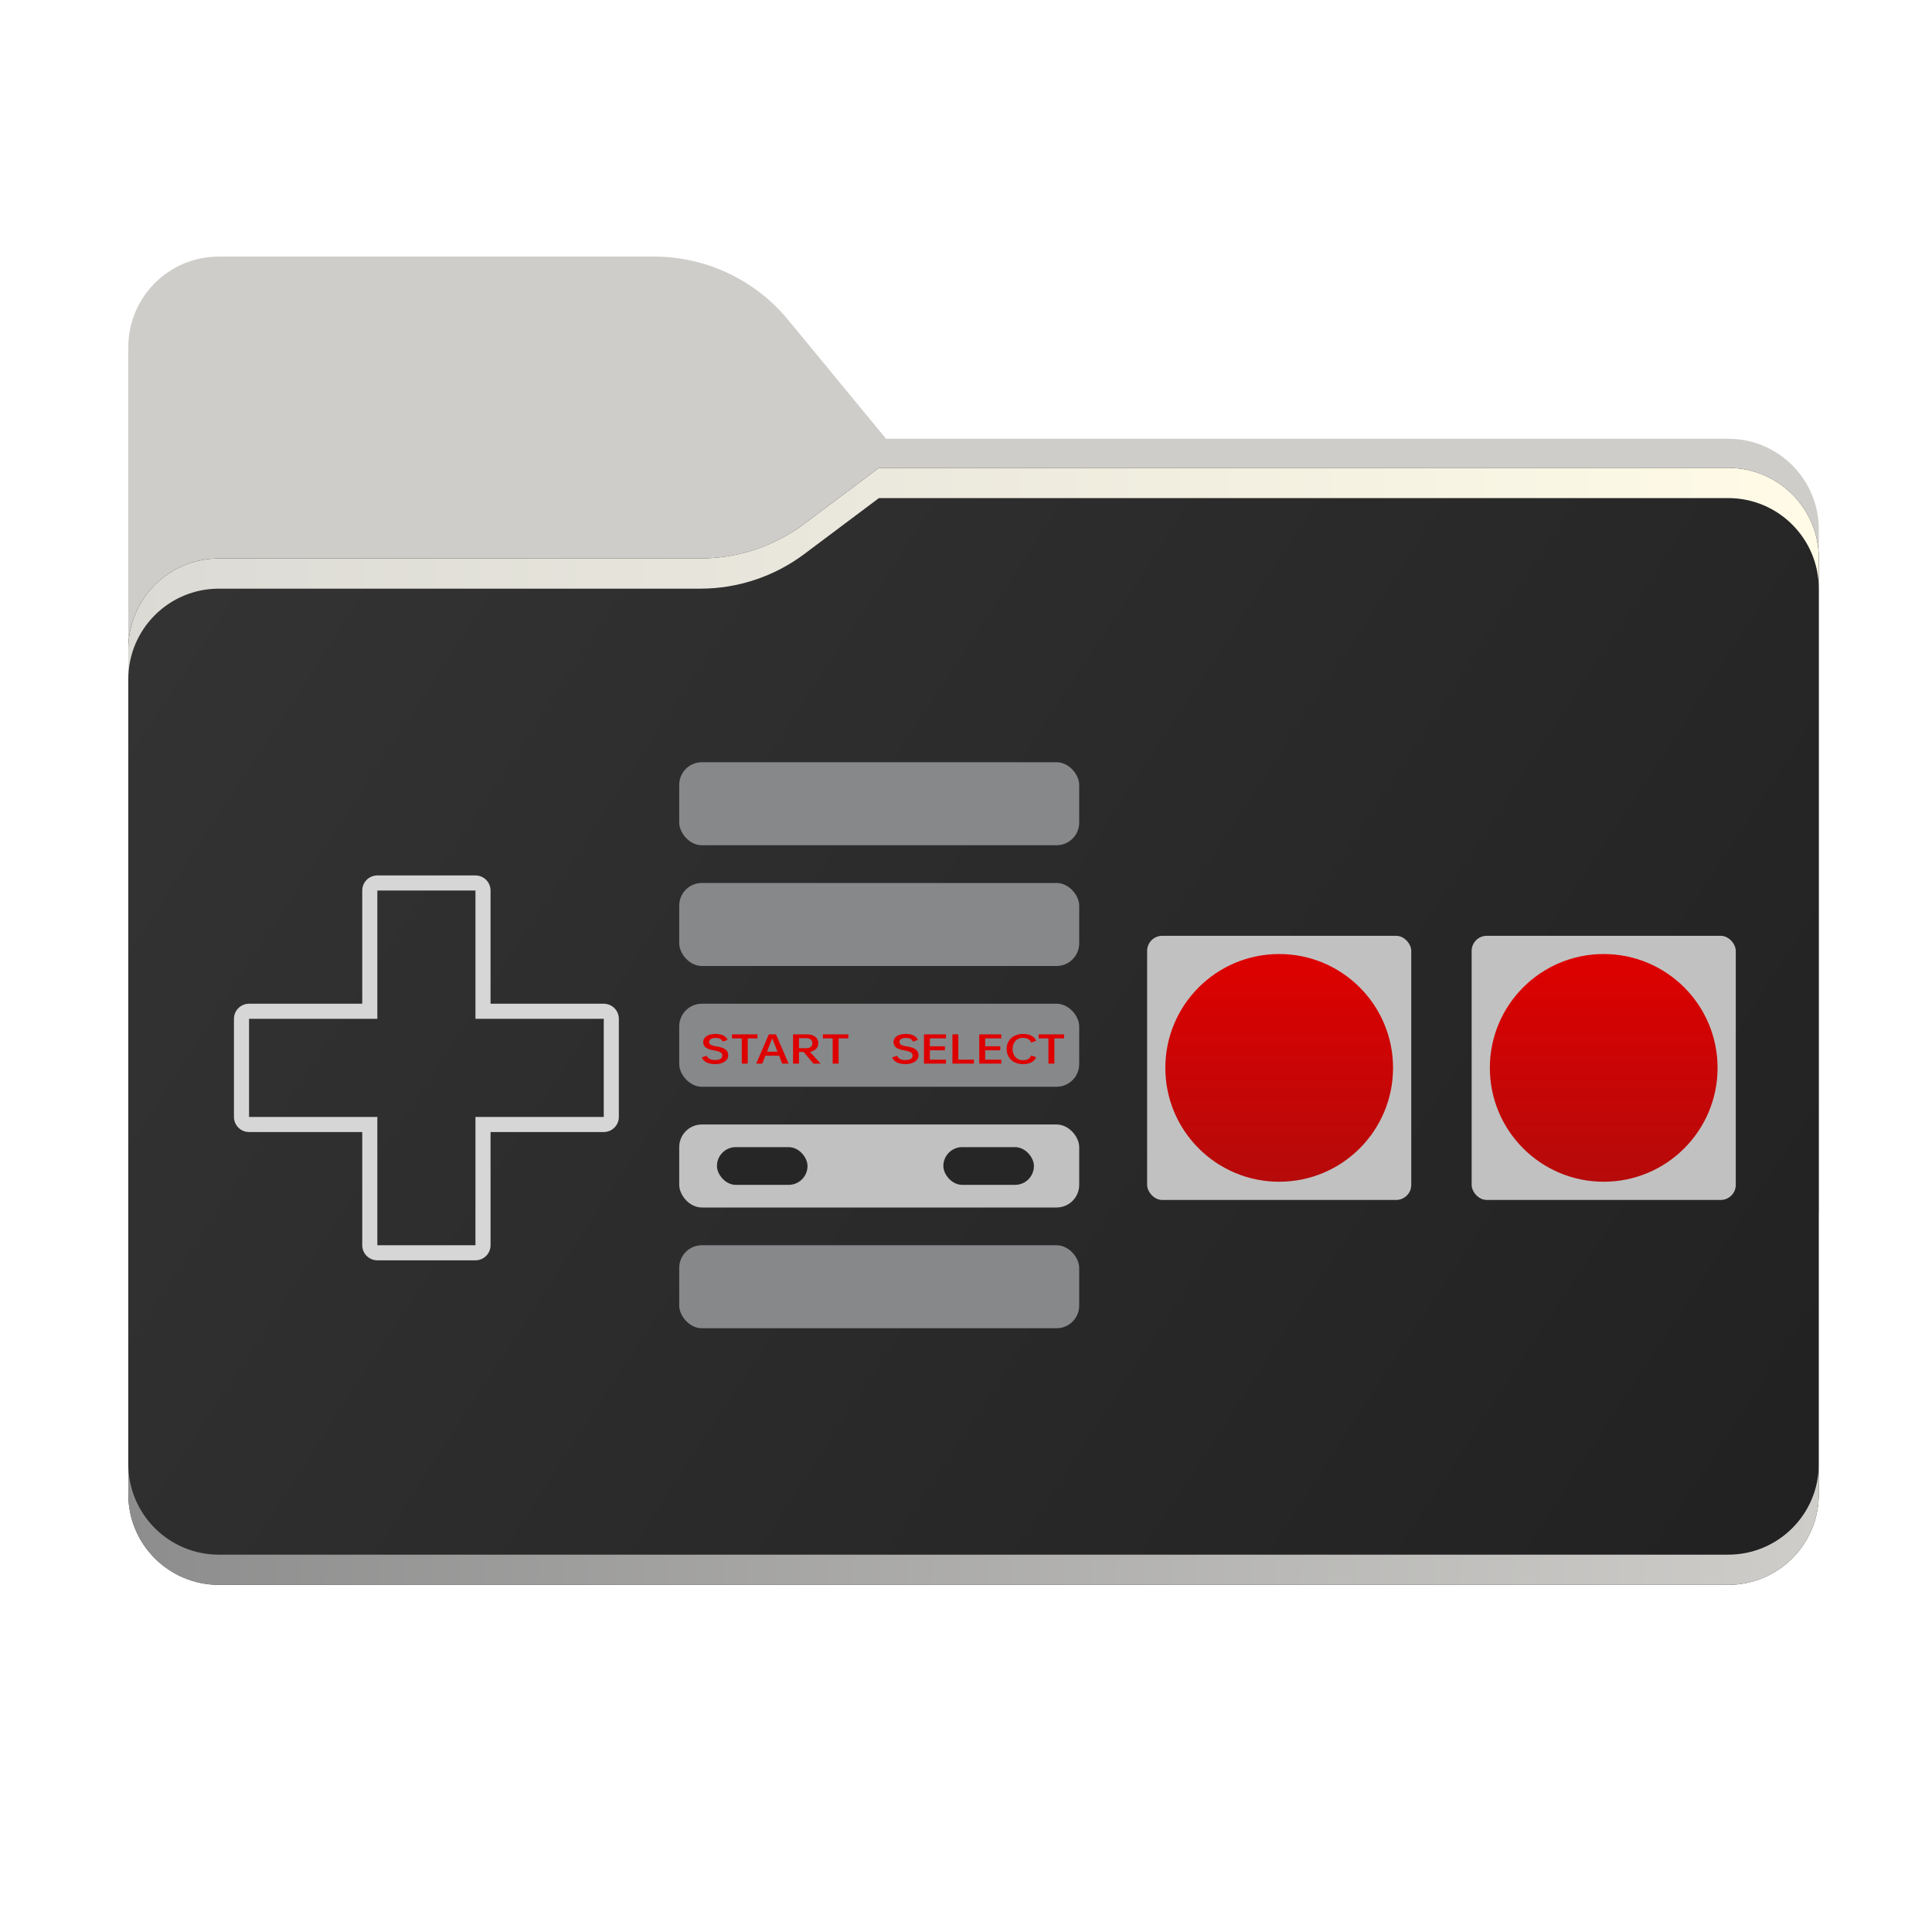 <svg xmlns="http://www.w3.org/2000/svg" xmlns:xlink="http://www.w3.org/1999/xlink" fill="none" version="1.1" width="256" height="256" viewBox="0 0 256 256"><defs><clipPath id="master_svg0_4_9367"><rect x="0" y="0" width="256" height="256" rx="0"/></clipPath><linearGradient x1="-5.134781488891349e-16" y1="-1.942890293094024e-16" x2="1.171" y2="0.723" id="master_svg1_1_109"><stop offset="0%" stop-color="#05815D" stop-opacity="1"/><stop offset="100%" stop-color="#0C575F" stop-opacity="1"/></linearGradient><mask id="master_svg2_4_9378" style="mask-type:alpha" maskUnits="objectBoundingBox"><g><g><path d="M104.425,42.378C100.056,37.073,93.544,34,86.671,34L29,34C22.373,34,17,39.373,17,46L17,58.137L17,68.2L17,160C17,166.627,22.373,172,29,172L229,172C235.627,172,241,166.627,241,160L241,70.137C241,63.51,235.627,58.137,229,58.137L117.404,58.137L104.425,42.378Z" fill-rule="evenodd" fill="url(#master_svg1_1_109)" fill-opacity="1" style="mix-blend-mode:passthrough"/></g></g></mask><filter id="master_svg3_4_9376" filterUnits="objectBoundingBox" color-interpolation-filters="sRGB" x="-0.33" y="-0.673" width="1.661" height="2.345"><feFlood flood-opacity="0" result="BackgroundImageFix"/><feBlend mode="normal" in="SourceGraphic" in2="BackgroundImageFix" result="shape"/><feGaussianBlur stdDeviation="18.5" result="effect1_foregroundBlur"/></filter><linearGradient x1="-5.134781488891349e-16" y1="-3.3306690738754696e-16" x2="1.207" y2="0.527" id="master_svg4_4_9645"><stop offset="0%" stop-color="#343434" stop-opacity="1"/><stop offset="100%" stop-color="#212121" stop-opacity="1"/></linearGradient><linearGradient x1="0" y1="0.298" x2="1" y2="0.299" id="master_svg5_4_01281"><stop offset="0%" stop-color="#DBDAD5" stop-opacity="1"/><stop offset="100%" stop-color="#FFFBE7" stop-opacity="1"/></linearGradient><linearGradient x1="-0" y1="0.417" x2="1" y2="0.418" id="master_svg6_4_01463"><stop offset="0%" stop-color="#8D8D8D" stop-opacity="1"/><stop offset="100%" stop-color="#CECDCA" stop-opacity="1"/></linearGradient><clipPath id="master_svg7_4_00201"><rect x="152" y="124" width="35" height="35" rx="2"/></clipPath><linearGradient x1="0.5" y1="0" x2="0.5" y2="1" id="master_svg8_4_00515"><stop offset="0%" stop-color="#DE0000" stop-opacity="1"/><stop offset="100%" stop-color="#B60A0A" stop-opacity="1"/></linearGradient><clipPath id="master_svg9_4_00213"><rect x="195" y="124" width="35" height="35" rx="2"/></clipPath><linearGradient x1="0.5" y1="0" x2="0.5" y2="1" id="master_svga_4_00515"><stop offset="0%" stop-color="#DE0000" stop-opacity="1"/><stop offset="100%" stop-color="#B60A0A" stop-opacity="1"/></linearGradient></defs><g clip-path="url(#master_svg0_4_9367)"><g><path d="M104.425,42.378C100.056,37.073,93.544,34,86.671,34L29,34C22.373,34,17,39.373,17,46L17,58.137L17,68.2L17,160C17,166.627,22.373,172,29,172L229,172C235.627,172,241,166.627,241,160L241,70.137C241,63.51,235.627,58.137,229,58.137L117.404,58.137L104.425,42.378Z" fill-rule="evenodd" fill="#CECDCA" fill-opacity="1" style="mix-blend-mode:passthrough"/></g><g mask="url(#master_svg2_4_9378)"><g><g style="mix-blend-mode:multiply" filter="url(#master_svg3_4_9376)"><g><path d="M92.789,74C97.764,74,102.605,72.387,106.586,69.402L116.459,62L229,62C235.627,62,241,67.373,241,74L241,108L241,160C241,166.627,235.627,172,229,172L29,172C22.373,172,17,166.627,17,160L17,108L17,86C17,79.373,22.373,74,29,74L87,74L92.789,74Z" fill-rule="evenodd" fill="#000000" fill-opacity="0.3" style="mix-blend-mode:passthrough"/></g></g></g></g><g><g><path d="M92.789,74C97.764,74,102.605,72.387,106.586,69.402L116.459,62L229,62C235.627,62,241,67.373,241,74L241,108L241,198C241,204.627,235.627,210,229,210L29,210C22.373,210,17,204.627,17,198L17,108L17,86C17,79.373,22.373,74,29,74L87,74L92.789,74Z" fill-rule="evenodd" fill="url(#master_svg4_4_9645)" fill-opacity="1" style="mix-blend-mode:passthrough"/></g><g><path d="M106.59,69.4C102.61,72.38,97.77,74,92.79,74L29,74C22.37,74,17,79.37,17,86L17,90C17,83.37,22.37,78,29,78L92.79,78C97.77,78,102.61,76.39,106.59,73.4L116.46,66L229,66C235.63,66,241,71.37,241,78L241,74C241,67.37,235.63,62,229,62L116.46,62L106.59,69.4Z" fill-rule="evenodd" fill="url(#master_svg5_4_01281)" fill-opacity="1" style="mix-blend-mode:passthrough"/></g><g><path d="M17,194L17,198C17,204.63,22.37,210,29,210L229,210C235.63,210,241,204.63,241,198L241,194C241,200.63,235.63,206,229,206L29,206C22.37,206,17,200.63,17,194Z" fill-rule="evenodd" fill="url(#master_svg6_4_01463)" fill-opacity="1" style="mix-blend-mode:passthrough"/></g></g><g><path d="M65,118L65,133L67,133L80,133C81.105,133,82,133.895,82,135L82,148C82,149.105,81.105,150,80,150L67,150L65,150L65,165C65,166.105,64.105,167,63,167L50,167C48.895,167,48,166.105,48,165L48,150L46,150L33,150C31.895,150,31,149.105,31,148L31,135C31,133.895,31.895,133,33,133L46,133L48,133L48,118C48,116.895,48.895,116,50,116L63,116C64.105,116,65,116.895,65,118ZM63,118L50,118L50,135L33,135L33,148L50,148L50,165L63,165L63,148L80,148L80,135L63,135L63,118Z" fill-rule="evenodd" fill="#D6D6D6" fill-opacity="1"/></g><g><rect x="90" y="101" width="53" height="11" rx="3" fill="#87888A" fill-opacity="1"/></g><g><rect x="90" y="117" width="53" height="11" rx="3" fill="#87888A" fill-opacity="1"/></g><g><rect x="90" y="133" width="53" height="11" rx="3" fill="#87888A" fill-opacity="1"/></g><g><rect x="90" y="165" width="53" height="11" rx="3" fill="#87888A" fill-opacity="1"/></g><g><rect x="90" y="149" width="53" height="11" rx="3" fill="#C1C1C1" fill-opacity="1"/></g><g><rect x="95" y="152" width="12" height="5" rx="2.5" fill="#262626" fill-opacity="1"/></g><g><rect x="125" y="152" width="12" height="5" rx="2.5" fill="#262626" fill-opacity="1"/></g><g><path d="M93.179,138.093Q93.179,137.77,93.374,137.523Q93.568,137.276,93.938,137.138Q94.309,137,94.805,137Q95.427,137,95.839,137.204Q96.251,137.409,96.407,137.789L95.773,138.026Q95.66,137.784,95.433,137.66Q95.205,137.537,94.823,137.537Q94.399,137.537,94.183,137.675Q93.968,137.812,93.968,138.069Q93.968,138.235,94.061,138.342Q94.154,138.449,94.363,138.523Q94.572,138.596,94.942,138.653Q95.767,138.777,96.132,139.062Q96.496,139.347,96.496,139.846Q96.496,140.178,96.278,140.442Q96.06,140.705,95.666,140.853Q95.271,141,94.769,141Q94.082,141,93.622,140.772Q93.161,140.544,93,140.121L93.64,139.884Q93.753,140.169,94.04,140.316Q94.327,140.463,94.763,140.463Q95.217,140.463,95.462,140.306Q95.708,140.15,95.708,139.86Q95.708,139.594,95.465,139.439Q95.223,139.285,94.626,139.19Q93.879,139.076,93.529,138.808Q93.179,138.539,93.179,138.093ZM100.37,137.594L99.079,137.594L99.079,140.938L98.29,140.938L98.29,137.594L96.993,137.594L96.993,137.062L100.37,137.062L100.37,137.594ZM103.233,139.884L101.416,139.884L101.003,140.938L100.202,140.938L101.87,137.062L102.826,137.062L104.494,140.938L103.645,140.938L103.233,139.884ZM103.023,139.352L102.324,137.58L101.631,139.352L103.023,139.352ZM106.49,139.394L105.868,139.394L105.868,140.938L105.085,140.938L105.085,137.062L106.98,137.062Q107.416,137.062,107.742,137.207Q108.068,137.352,108.247,137.615Q108.427,137.879,108.427,138.226Q108.427,138.682,108.131,138.986Q107.835,139.29,107.321,139.371L108.731,140.938L107.781,140.938L106.49,139.394ZM105.868,138.895L106.813,138.895Q107.213,138.895,107.425,138.722Q107.638,138.549,107.638,138.226Q107.638,137.907,107.425,137.734Q107.213,137.561,106.813,137.561L105.868,137.561L105.868,138.895ZM112.413,137.594L111.122,137.594L111.122,140.938L110.333,140.938L110.333,137.594L109.036,137.594L109.036,137.062L112.413,137.062L112.413,137.594ZM118.395,138.093Q118.395,137.77,118.59,137.523Q118.784,137.276,119.154,137.138Q119.525,137,120.021,137Q120.643,137,121.055,137.204Q121.467,137.409,121.623,137.789L120.989,138.026Q120.876,137.784,120.649,137.66Q120.421,137.537,120.039,137.537Q119.615,137.537,119.399,137.675Q119.184,137.812,119.184,138.069Q119.184,138.235,119.277,138.342Q119.37,138.449,119.579,138.523Q119.788,138.596,120.158,138.653Q120.983,138.777,121.348,139.062Q121.712,139.347,121.713,139.846Q121.713,140.178,121.494,140.442Q121.276,140.705,120.882,140.853Q120.487,141,119.985,141Q119.298,141,118.838,140.772Q118.377,140.544,118.216,140.121L118.856,139.884Q118.969,140.169,119.256,140.316Q119.543,140.463,119.979,140.463Q120.433,140.463,120.678,140.306Q120.924,140.15,120.924,139.86Q120.924,139.594,120.681,139.439Q120.439,139.285,119.842,139.19Q119.095,139.076,118.745,138.808Q118.395,138.539,118.395,138.093ZM123.213,137.594L123.213,138.639L125.209,138.639L125.209,139.171L123.213,139.171L123.213,140.411L125.346,140.411L125.346,140.938L122.43,140.938L122.43,137.062L125.346,137.062L125.346,137.594L123.213,137.594ZM129.046,140.411L129.046,140.938L126.201,140.938L126.201,137.062L126.984,137.062L126.984,140.411L129.046,140.411ZM130.54,137.594L130.54,138.639L132.537,138.639L132.537,139.171L130.54,139.171L130.54,140.411L132.674,140.411L132.674,140.938L129.757,140.938L129.757,137.062L132.674,137.062L132.674,137.594L130.54,137.594ZM135.549,140.482Q136.398,140.482,136.637,139.85L137.288,140.093Q137.133,140.515,136.685,140.758Q136.236,141,135.567,141Q134.927,141,134.431,140.751Q133.935,140.501,133.66,140.047Q133.385,139.594,133.385,139Q133.385,138.411,133.66,137.957Q133.935,137.504,134.431,137.252Q134.927,137,135.567,137Q136.236,137,136.685,137.245Q137.133,137.489,137.288,137.907L136.637,138.154Q136.392,137.518,135.549,137.518Q135.143,137.518,134.832,137.703Q134.521,137.888,134.348,138.226Q134.174,138.563,134.174,139Q134.174,139.437,134.348,139.774Q134.521,140.112,134.832,140.297Q135.143,140.482,135.549,140.482ZM141,137.594L139.709,137.594L139.709,140.938L138.92,140.938L138.92,137.594L137.623,137.594L137.623,137.062L141,137.062L141,137.594Z" fill="#DE0000" fill-opacity="1"/></g><g clip-path="url(#master_svg7_4_00201)"><rect x="152" y="124" width="35" height="35" rx="2" fill="#C1C1C1" fill-opacity="1"/><g><ellipse cx="169.5" cy="141.5" rx="15.086" ry="15.086" fill="url(#master_svg8_4_00515)" fill-opacity="1"/></g></g><g clip-path="url(#master_svg9_4_00213)"><rect x="195" y="124" width="35" height="35" rx="2" fill="#C1C1C1" fill-opacity="1"/><g><ellipse cx="212.5" cy="141.5" rx="15.086" ry="15.086" fill="url(#master_svga_4_00515)" fill-opacity="1"/></g></g></g></svg>